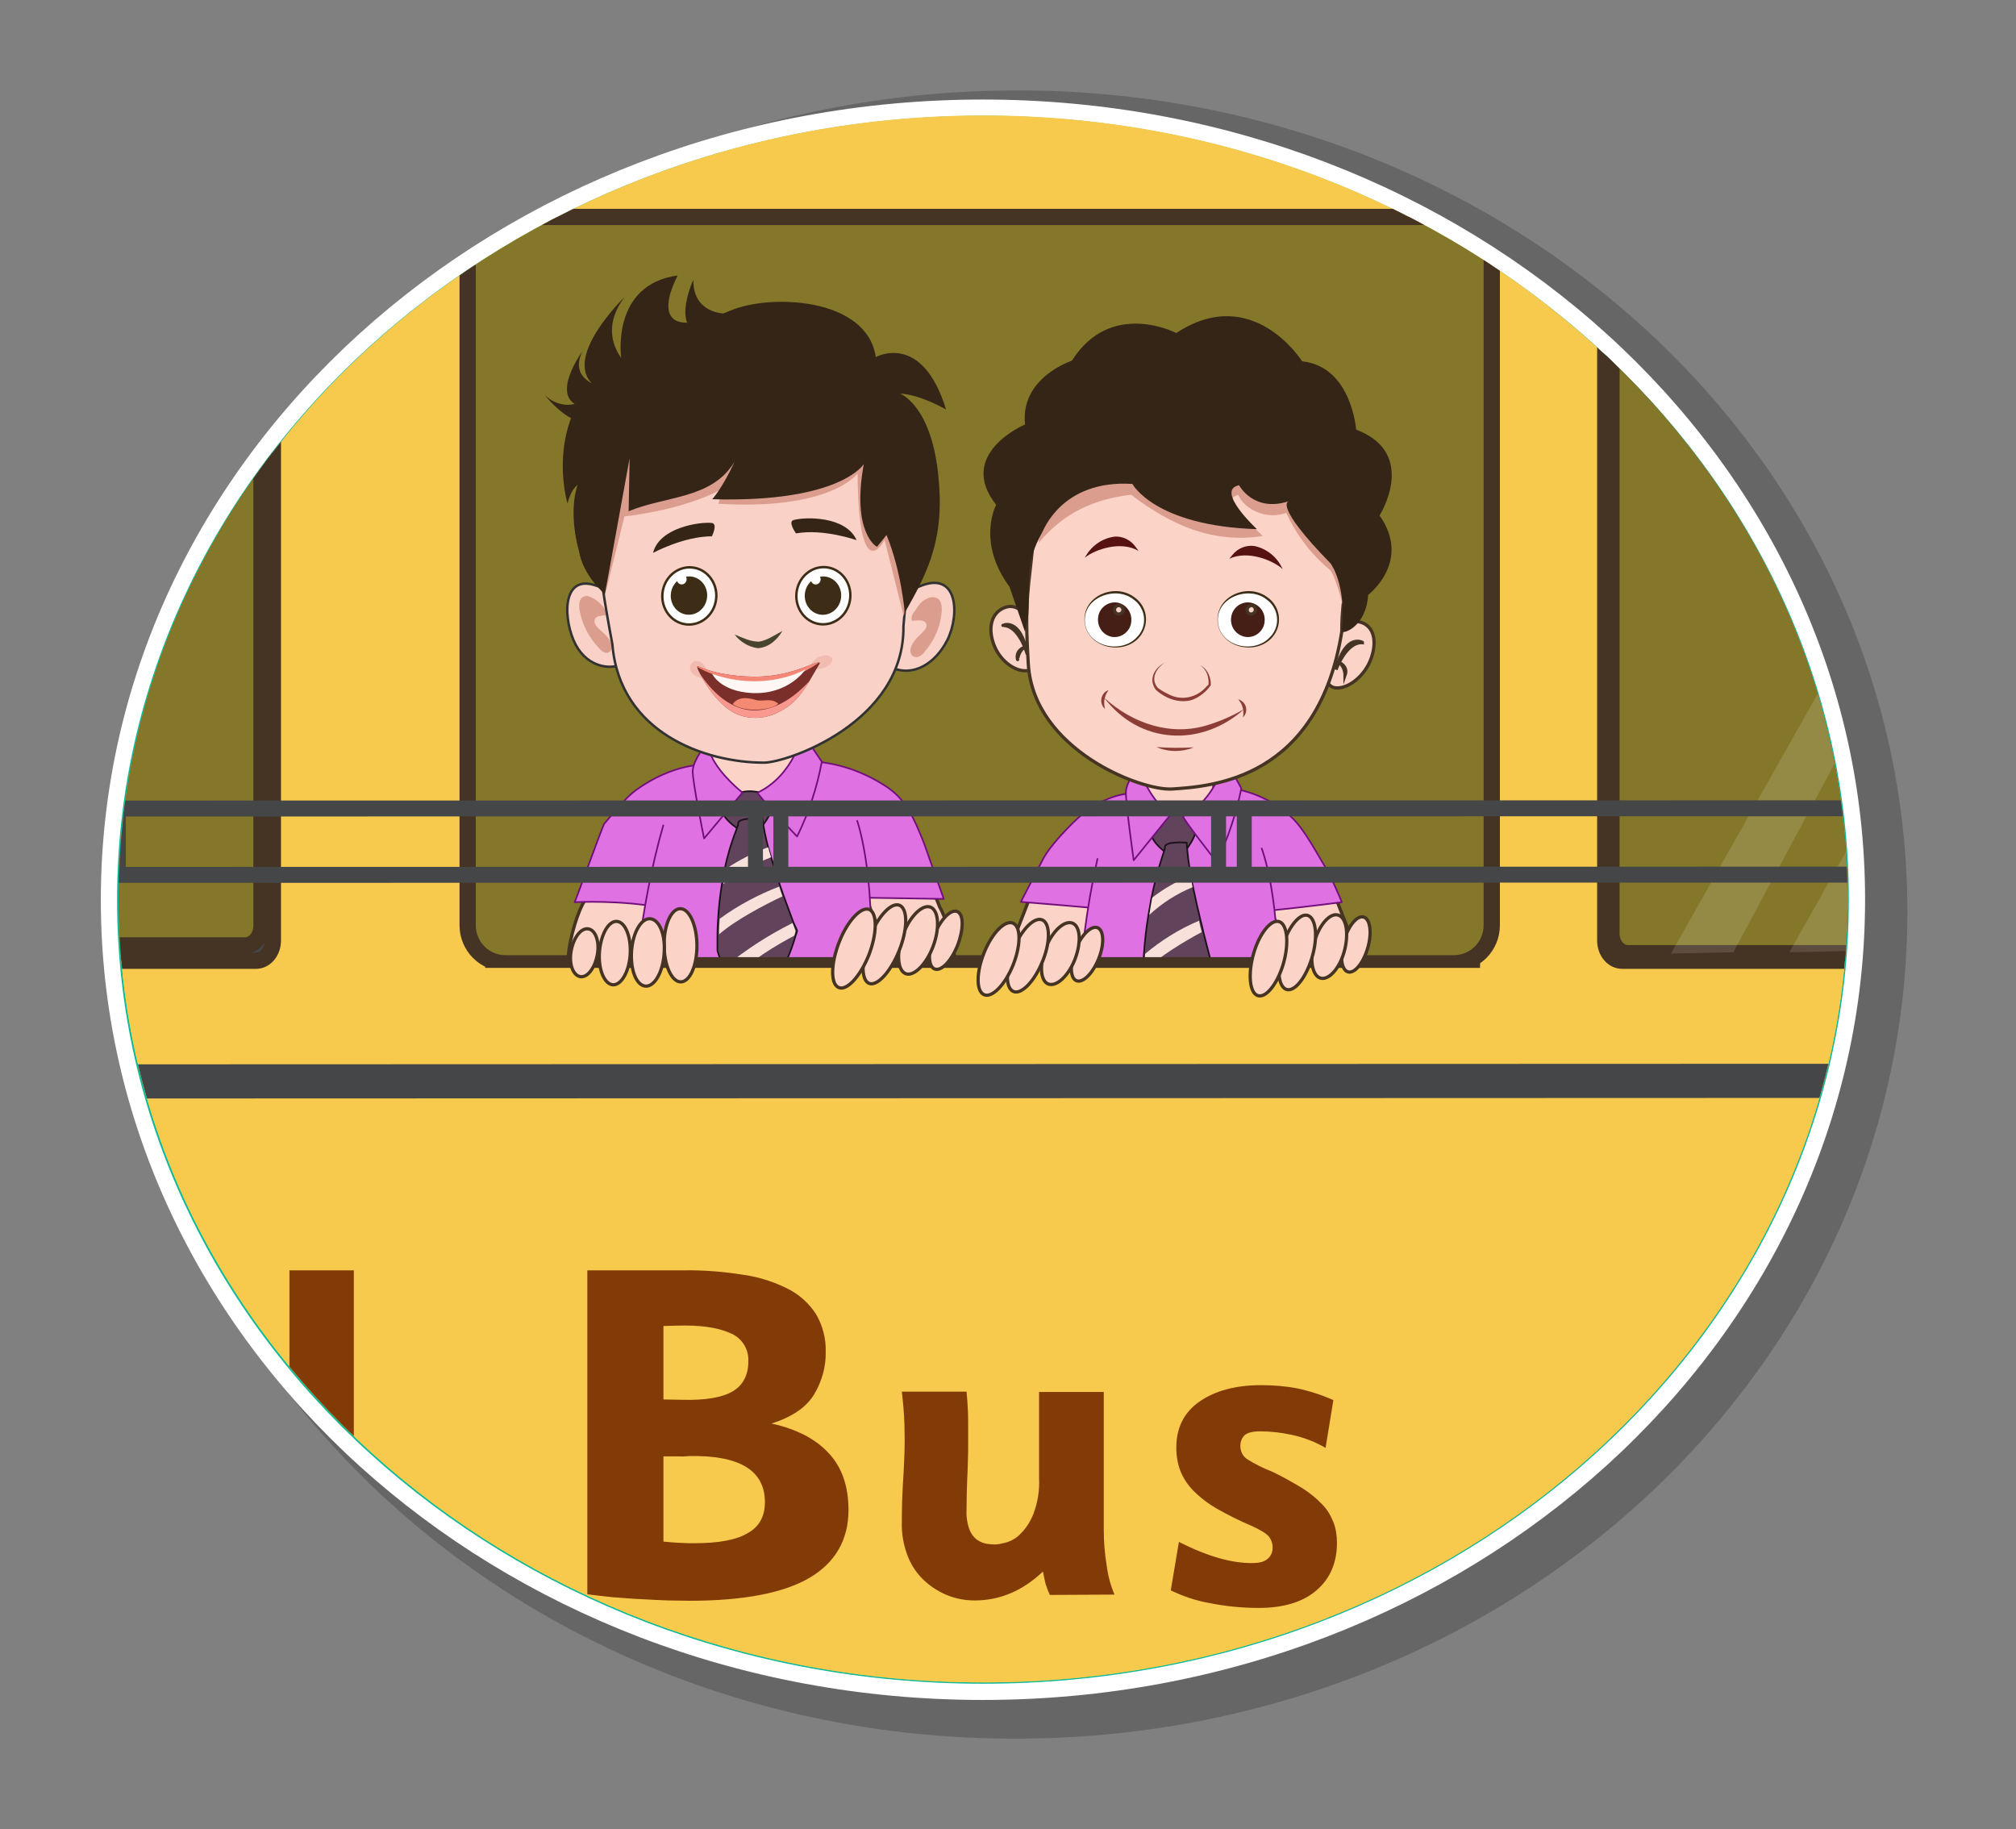 <?xml version="1.0" encoding="utf-8"?>
<!-- Generator: Adobe Illustrator 26.0.3, SVG Export Plug-In . SVG Version: 6.00 Build 0)  -->
<svg version="1.1" id="Layer_1" xmlns="http://www.w3.org/2000/svg" xmlns:xlink="http://www.w3.org/1999/xlink" x="0px" y="0px"
	 viewBox="0 0 619.9 562.4" style="enable-background:new 0 0 619.9 562.4;" xml:space="preserve">
<rect x="0" y="0" width="619.9" height="562.4" fill="#808080" stroke="none"/>
<style type="text/css">
	.st0{opacity:0.2;enable-background:new    ;}
	.st1{fill:#0FBA98;stroke:#FFFFFF;stroke-width:4.99;stroke-miterlimit:10;}
	.st2{clip-path:url(#SVGID_00000037677018993059843460000010665820429460742317_);}
	.st3{fill:#5B5E5E;}
	.st4{fill:#F7CA4D;}
	.st5{fill:#454647;}
	.st6{fill:#454647;stroke:#453323;stroke-width:5;stroke-miterlimit:10;}
	.st7{fill:#3B4044;}
	.st8{fill:#282B2D;}
	.st9{fill:#BDBDBD;}
	.st10{fill:#1A1B1C;}
	.st11{fill:#847729;stroke:#453323;stroke-width:5;stroke-miterlimit:10;}
	.st12{fill:#823B07;}
	.st13{fill:none;}
	.st14{opacity:0.13;fill:#FFFFFF;enable-background:new    ;}
	.st15{fill:#FBD3C7;}
	.st16{fill:#FBD3C7;stroke:#453323;stroke-miterlimit:10;}
	.st17{fill:#DF71E2;stroke:#710E7C;stroke-width:0.5;stroke-linejoin:round;}
	.st18{fill:#61435B;stroke:#1C101A;stroke-width:0.5;stroke-miterlimit:10;}
	.st19{fill:#F8E1DB;}
	.st20{fill:#F9D1C6;stroke:#323232;stroke-width:0.75;stroke-miterlimit:10;}
	.st21{fill:#DB9D8E;}
	.st22{fill:#342517;}
	.st23{fill:#F9D1C6;}
	.st24{fill:#49442E;}
	.st25{fill:#FFFFFF;stroke:#3D2D16;stroke-width:0.75;stroke-miterlimit:10;}
	.st26{fill:#3D2D16;}
	.st27{fill:#FFFFFF;}
	.st28{opacity:0.5;fill:#EAA698;enable-background:new    ;}
	.st29{fill:#7A2F2B;}
	.st30{fill:#F9988F;}
	.st31{fill:#F58778;}
	.st32{fill:#FFF7F4;}
	.st33{fill:#F48A71;}
	.st34{fill:#561211;}
	.st35{fill:#3D2E17;}
	.st36{fill:#451F16;}
	.st37{fill:#8C3E36;}
	.st38{fill:#453323;}
</style>
<g>
	<g id="Layer_1_00000028319870152730333630000009158819445274319016_">
		<path class="st0" d="M312.1,534.6c-152.1,0-274.5-113.8-274.5-254.2S160.9,27.8,313,27.8c150.4,0,273.5,112.1,273.5,252.5
			S464.2,534.6,312.1,534.6z"/>
		<path class="st1" d="M302.2,520.2c-148.4,0-268.7-109-268.7-243.5S153.8,33.1,302.2,33.1s268.8,109,268.8,243.5
			S450.6,520.2,302.2,520.2z"/>
		<g>
			<defs>
				<path id="SVGID_1_" d="M302.3,517.3c-146.8,0-265.8-107.8-265.8-240.9s119-240.9,265.8-240.9s265.8,107.8,265.8,240.9
					S449.1,517.3,302.3,517.3z"/>
			</defs>
			<clipPath id="SVGID_00000046316348067902703980000016250562004039612802_">
				<use xlink:href="#SVGID_1_"  style="overflow:visible;"/>
			</clipPath>
			<g style="clip-path:url(#SVGID_00000046316348067902703980000016250562004039612802_);">
				<path class="st3" d="M-680.8,396.3h351.2v194.9h-351.2V396.3z M397.5,591.2h351.2V396.3H397.5V591.2z"/>
				<path class="st4" d="M1117.2,504.2V474c-8.8-2.9-14.7-11.2-14.6-20.5v-70.4c-0.1-9.3,5.8-17.6,14.6-20.5v-71.2
					c0,0-42.9-160.3-45.6-174.5c-0.1-4.8,11.8-9.8,11.8-9.8c0.2-10.5-2.3-21-7.3-30.3c-8.2-15.1-31-36.5-36.5-39.2
					s-21.9-5.3-32.8-5.3H-913.4c0,0-21-0.9-43.8,24.9s-22.2,117.8-22.9,158.5s-2.7,162.1-2.7,162.1v121.1c0,0,14.6,44.5,24.6,57.9
					s46.5,63.2,52.9,64.1c5.3,0.7,203.6,0.2,270,0.1v-67.7c0-72.8,60.5-131.8,135-131.8s135,59,135,131.8c0,10.5,3.6,67.7,3.6,67.7
					h796.3v-67.7c0-72.8,64.1-131.8,138.7-131.8c69.7,0,127,51.5,134.2,117.5h0.8v81.9H994l0.1,0.9c0,0,47.4,2.7,80.3,0
					s31-62.3,31-62.3l-5.6,2.2c9.9-14.2,16.5-26.2,16.5-26.2L1117.2,504.2L1117.2,504.2z"/>
				<path class="st4" d="M1423.8,630.4v-30.3c-8.8-2.9-14.7-11.2-14.6-20.5v-70.3c-0.1-9.3,5.8-17.6,14.6-20.5v-71.2
					c0,0-42.9-160.3-45.6-174.5c-0.1-4.8,11.8-9.8,11.8-9.8c0.2-10.5-2.3-21-7.3-30.3c-8.2-15.1-31-36.5-36.5-39.2
					s-21.9-5.3-32.8-5.3H-606.9c0,0-21-0.9-43.8,24.9s-22.2,117.8-22.9,158.5s-2.7,162-2.7,162V625c0,0,14.6,44.5,24.6,57.9
					s46.5,63.2,52.9,64.1c5.3,0.7,203.6,0.2,270,0.1v-67.7c0-72.8,60.5-131.8,135-131.8s135,59,135,131.8c0,10.5,3.6,67.7,3.6,67.7
					h796.3v-67.7c0-72.8,64.1-131.8,138.7-131.8c69.7,0,127,51.5,134.2,117.5h0.8V747h285.7l0.1,0.9c0,0,47.4,2.7,80.3,0
					s31-62.3,31-62.3l-5.6,2.2c9.9-14.2,16.5-26.2,16.5-26.2L1423.8,630.4L1423.8,630.4z"/>
				<path class="st5" d="M-963.5,564.3c0.1-2.8,0.2-6.4,0.4-10.5l2099.5-0.7v10.5l0,0L-963.5,564.3z"/>
				<path class="st6" d="M1115.9,294.9c-3,1.4-6.3-0.7-7-4.5l-38.6-214.9c-0.7-3.8,1.7-7.4,5-7.5c3.6,0.2,10.3-1.7,11.3,4.5
					c14.2,57.1,34.9,159.2,32.6,216.4C1119.4,291.3,1118.1,293.7,1115.9,294.9z M1073.7,295.4c0,0,14.6-14.2,14.6-26.1
					s-32.8-184.1-41.1-195c-49.6-16.8-129.3-5.5-173.5-8.7c-57.2-4.1-29.8,186.4-34.8,223.8c0.1,3.4,2.4,6,5.2,6L1073.7,295.4z
					 M498.7,65.4h295.9c2.9,0,5.2,2.8,5.2,6.2v217.6c0,3.4-2.3,6.2-5.2,6.2H498.8c-2.9,0-5.2-2.8-5.2-6.2V71.7
					C493.6,68.2,495.9,65.4,498.7,65.4L498.7,65.4z M-217.3,65.4H78.7c2.9,0,5.2,2.8,5.2,6.2v217.6c0,3.4-2.3,6.2-5.2,6.2h-295.9
					c-2.9,0-5.2-2.8-5.2-6.2V71.7C-222.4,68.2-220.1,65.4-217.3,65.4L-217.3,65.4z M-575.3,65.4h295.9c2.9,0,5.2,2.8,5.2,6.2v217.6
					c0,3.4-2.3,6.2-5.2,6.2h-295.8c-2.9,0-5.2-2.8-5.2-6.2V71.7C-580.4,68.2-578.1,65.4-575.3,65.4L-575.3,65.4z M-948.3,195.5
					c1.8-63.6,1.8-127,12.8-130.1h298c2.9,0,5.2,2.8,5.2,6.2v217.6c0,3.4-2.3,6.2-5.2,6.2H-943c-2.9,0-5.2-2.8-5.2-6.2L-948.3,195.5
					z"/>
				<path class="st7" d="M730.8,573.2c0-81.4-71.2-150.2-155.4-150.2S420,491.8,420,573.2c0,1.9,0.1,15.9,0.1,17.8h310.5
					C730.8,589.1,730.8,575.1,730.8,573.2z"/>
				<path class="st8" d="M706,576.8c0-69.8-58.5-126.3-130.6-126.3S444.7,507,444.7,576.8s58.5,126.3,130.7,126.3
					S706,646.5,706,576.8z"/>
				<path class="st9" d="M664.2,576.8c0-47.8-39.8-86.5-88.8-86.5s-88.8,38.7-88.8,86.5s39.8,86.5,88.8,86.5
					S664.2,624.6,664.2,576.8z"/>
				<path class="st10" d="M657,576.8c0-43.6-36.5-78.9-81.6-78.9s-81.6,35.3-81.6,78.9s36.6,78.9,81.6,78.9S657,620.4,657,576.8z"/>
				<path class="st9" d="M606.3,549.9c-7.5,2.4-13.5-1.9-13.5-9.6V496h-33.9v43.5c0,7.7-6.1,12-13.5,9.6l-43-13.7L491.8,567
					l42.2,13.4c7.5,2.4,9.8,9.4,5.2,15.6l-26.6,35.9l27.5,19.5l26.1-35.2c4.6-6.2,12.1-6.2,16.7,0l26.6,35.9l27.5-19.5l-26.1-35.2
					c-4.6-6.2-2.3-13.2,5.2-15.6l43.1-13.7l-10.5-31.6L606.3,549.9z"/>
				<path class="st10" d="M593.9,576.8c0-9.9-8.3-17.9-18.5-17.9s-18.5,8-18.5,17.9s8.3,17.9,18.5,17.9S593.9,586.7,593.9,576.8z"/>
				<path class="st8" d="M581.7,550.1c0.1-3.7-2.7-6.7-6.4-6.9c-3.7-0.1-6.7,2.7-6.9,6.4c-0.1,3.7,2.7,6.7,6.4,6.9
					c0.1,0,0.2,0,0.2,0C578.7,556.6,581.6,553.8,581.7,550.1C581.7,550.1,581.7,550.1,581.7,550.1z"/>
				<path class="st11" d="M75.3,67.7H-213c-2.8,0-5.1,2.7-5.1,6v211c0,3.3,2.3,6,5.1,6H75.3c2.8,0,5.1-2.7,5.1-6v-211
					C80.4,70.3,78.1,67.7,75.3,67.7z"/>
				<path class="st11" d="M792.7,67.6H500.6c-2.8,0-5.1,2.7-5.1,6.1V287c0,3.4,2.3,6.1,5.1,6.1h292.1c2.8,0,5.1-2.7,5.1-6.1V73.7
					C797.8,70.3,795.5,67.6,792.7,67.6z"/>
				<path class="st12" d="M69.8,459.9c0.1,4.7-0.7,9.4-2.4,13.8c-1.5,3.8-3.9,7.3-7,10.1c-3.1,2.8-6.8,4.9-10.8,6.2
					c-4.5,1.5-9.2,2.2-14,2.1c-4.8,0.1-9.5-0.7-14-2.1c-4-1.3-7.7-3.4-10.8-6.2c-3.1-2.8-5.5-6.2-7.1-10.1
					c-3.3-8.8-3.4-18.5-0.1-27.2c1.5-3.8,3.9-7.2,6.9-10c3.1-2.8,6.8-5,10.9-6.2c4.6-1.5,9.4-2.2,14.2-2.2c4.7-0.1,9.5,0.6,14,2.1
					c4,1.3,7.7,3.3,10.8,6.1c3.1,2.8,5.5,6.2,7,10C69,450.5,69.9,455.2,69.8,459.9z M49.9,459.9c0-4.6-1.3-8.2-4-10.8
					c-2.7-2.6-6.3-3.9-10.8-3.9c-4.6,0-8.2,1.3-10.6,3.9c-2.5,2.6-3.7,6.2-3.7,10.8c0,4.8,1.2,8.5,3.6,11.1s6,3.9,10.7,3.9
					c4.7,0,8.4-1.3,10.9-3.9C48.7,468.5,49.9,464.8,49.9,459.9L49.9,459.9z"/>
				<path class="st12" d="M89,492.1V390.6h19.8v101.5H89z"/>
				<path class="st12" d="M260.9,464.3c0,9.1-4,16.1-11.9,20.8c-8,4.7-20.3,7.1-37.1,7.1c-1.7,0-3.8-0.1-6.4-0.1
					c-2.6-0.1-5.3-0.2-8.3-0.4c-2.9-0.1-5.9-0.4-8.8-0.6c-2.9-0.3-5.5-0.6-7.8-0.9v-99.6h29.6c6.2-0.1,12.4,0.4,18.6,1.4
					c4.8,0.7,9.4,2.2,13.7,4.4c3.5,1.8,6.4,4.5,8.5,7.8c2,3.5,3,7.4,2.9,11.4c0.1,4.7-1.2,9.2-3.6,13.2c-2.4,3.9-6.7,6.9-13.1,8.9
					c7.8,1.7,13.7,4.8,17.7,9.2C258.9,451.2,260.9,457,260.9,464.3z M230.1,418.6c0.2-3.9-2.1-7.4-5.8-8.8c-3.9-1.7-9.2-2.4-16-2.2
					l-4.3,0.1v22.6l5.8,0.1c7.1,0.2,12.3-0.7,15.5-2.6C228.5,425.9,230.1,422.8,230.1,418.6z M235.2,461.9c0-9.8-7.8-14.5-23.3-14.2
					c-1,0.1-2,0.2-3,0.1H204v26.2c1.7,0.2,3.4,0.3,5.2,0.4s3.2,0.1,4.3,0.1c7.5,0,12.9-1,16.4-3.1
					C233.4,469.5,235.2,466.3,235.2,461.9L235.2,461.9z"/>
				<path class="st12" d="M322.8,490.4c-0.5-1.1-0.9-2.2-1.3-3.4c-0.2-0.9-0.5-2.1-0.8-3.8c-6.2,5.9-13.2,8.9-21,8.9
					c-3.1,0-6.1-0.6-8.9-1.8c-2.7-1.2-5.1-2.8-7.2-4.9c-2.1-2.1-3.7-4.7-4.7-7.5c-1.1-3.1-1.7-6.4-1.6-9.8c0-4,0.1-7.7,0.3-11.1
					c0.2-3.4,0.4-6.6,0.5-9.8c0.1-3.1,0.1-6.2,0-9.4c-0.1-3.1-0.4-6.4-0.8-9.9h19.9c0.3,3.2,0.5,6.2,0.5,9.2c0,3,0,5.9,0,8.8
					c-0.1,2.9-0.1,5.9-0.3,8.9c-0.1,3-0.2,6.2-0.2,9.5c-0.1,2,0.2,4.1,0.9,6c0.5,1.3,1.3,2.4,2.4,3.2c0.9,0.6,1.9,1,3,1.2
					c0.9,0.1,1.8,0.2,2.6,0.2c1.1-0.1,2.1-0.3,3.2-0.6c1.7-0.5,3.3-1.4,4.5-2.7c1.8-1.8,3.1-3.9,4-6.2c1.3-3.5,1.9-7.2,1.7-11V428
					h19.9v42.4c0,3.7,0.3,7.4,0.9,11c0.4,3.1,1.2,6.1,2.4,8.9L322.8,490.4z"/>
				<path class="st12" d="M411.1,474.4c0,6.1-2.1,11-6.3,14.6c-4.2,3.6-10.1,5.4-17.8,5.4c-5.1,0-10.2-0.5-15.1-1.5
					c-4.1-0.7-8.2-2.1-11.9-3.9l2.5-14.9c8.7,4.4,16.2,6.6,22.7,6.5c2.2,0,3.8-0.5,4.7-1.4c0.9-0.8,1.4-1.9,1.4-3.1
					c0.1-1.3-0.3-2.5-1.1-3.6c-0.7-0.9-2.6-2.1-5.5-3.4c-3.6-1.5-7.1-3.3-10.5-5.2c-2.6-1.5-5-3.3-7.2-5.5c-1.7-1.7-3.1-3.8-4-6
					c-0.9-2.3-1.3-4.8-1.3-7.3c0-6.1,2.4-10.9,7.2-14.2c4.8-3.3,11.1-5,18.9-5c3.7,0,7.5,0.3,11.1,1c3.8,0.8,7.5,2,11.1,3.6
					l-2.4,14.7c-3.2-1.9-6.7-3.2-10.3-4c-3.2-0.7-6.5-1.1-9.8-1.1c-2.3,0-3.9,0.4-4.8,1.2c-0.9,0.9-1.3,2-1.3,3.3c0,1.6,0.7,3.1,2,4
					c2.5,1.6,5.2,2.9,8,4c3.1,1.5,6.1,3.2,9.1,5c2.2,1.4,4.3,3.1,6.1,5c1.5,1.5,2.6,3.4,3.4,5.4C410.8,470,411.1,472.2,411.1,474.4z
					"/>
				<path class="st11" d="M155.5,66.7H447c6.5,0,11.7,5.2,11.7,11.7v206.1c0,6.5-5.2,11.7-11.7,11.7H155.5
					c-6.5,0-11.7-5.2-11.7-11.7V78.3C143.8,71.9,149,66.7,155.5,66.7z"/>
				<ellipse class="st13" cx="307.8" cy="290.9" rx="255.2" ry="253.9"/>
				<path class="st14" d="M77.9,87.5L-33,290.8l-19.2,0.4L70.5,70.1C70.5,70.1,82.8,64.5,77.9,87.5z"/>
				<path class="st14" d="M654,67.3L533,292.8l-19.2,0.4L641.4,67.4C641.4,67.4,643.9,67.3,654,67.3z"/>
				<path class="st14" d="M690.3,66.8L569.4,292.4l-19.2,0.4L677.7,66.9C677.7,66.9,680.2,66.8,690.3,66.8z"/>
				<path class="st15" d="M338.5,211.1c3.2-1.3,5.5-3.9,6.4-7.2c1.3-5.3-2.2-10.9-8.1-12.2c-2.9-0.6-6.4-0.7-11.2,2.7
					c3.6-3.8,9-5,13.9-3.1c4.1,1.6,7.7,5.7,6.9,11C345.6,206.8,341.9,210.6,338.5,211.1z"/>
				<path class="st13" d="M33.4,75.1c80.5-15.8,234.3-39.5,372.2-23.3c41.1,4.9,75,34.5,85.5,74.5c19.7,75.3,45.8,208,30.3,341.7
					c-5,43.8-34.5,86.4-78,94.4c-83.3,15.4-256.3,11.4-429.3-8.4c-42.9-4.9-74.1-43.6-79.4-86.2c-9.5-77.3-9-212.8,20.7-320.6
					C-34.3,110.3-4.2,82.4,33.4,75.1z"/>
				<path class="st16" d="M184.5,301.3c0,0,6.4-4.1,13.6-17.7c2.3-4.5,4.1-9.3,5.5-14.1c4.2-14.1-12.5-18.1-12.5-18.1l-5.2,9.8
					l-6.2,15.9C176.2,282.1,168.2,311.4,184.5,301.3z"/>
				<path class="st16" d="M284,303.4c0,0-6.4-4.1-13.6-17.7c-2.2-4.5-4.1-9.3-5.4-14.2c-4.2-14,12.5-18.1,12.5-18.1l5.2,9.8L289,279
					C292.2,284.2,300.3,313.5,284,303.4z"/>
				<path class="st17" d="M196.6,250.7c0,9.9,17.7,17.9,39.5,17.9s39.5-8,39.5-17.9c0-7.4-10-13.8-24.3-16.5
					c-5-0.9-10.1-1.4-15.2-1.4c-6.7,0-13.5,0.8-20,2.4C204.5,238.3,196.6,244.1,196.6,250.7z"/>
				<path class="st17" d="M264.9,268.5l-0.4,7.5c0.5,0,25.7,0.4,25.7,0.4c-0.3-0.9-5.8-16.3-6.1-17.2c-3.3-8.3-5.6-13.1-10.9-16.9
					c-6.3-4.3-13.5-7.1-21.1-8"/>
				<path class="st17" d="M216.9,235.1c0,0-9.8-0.5-21.3,7.8c-3.1,2.2-7.1,7.2-9.8,10.4c-0.5,0.6-8.7,23.4-9.1,24.1
					c0,0,14.8-0.8,27.7,1.9l2.5-12.3"/>
				<path class="st17" d="M204,253.6c-7.7,26.7-9.1,53.5-9.1,53.5l0,0c37.3,10.8,72.1,0.9,72.1,0.9c3.2-37.7-3.5-55.8-3.5-55.8"/>
				<path class="st16" d="M215.9,234c3,6.4,9.4,10.4,16.4,10.4c12.4,0.3,15.2-10.4,15.2-10.4c-0.2-0.5-0.5-1-0.7-1.5
					c-2.6-7.1,0.7-14.9,0.7-14.9s-34.3-12.2-30.2,0c2.8,8.3,1.1,12.9-0.2,15C216.7,233.1,216.3,233.6,215.9,234z"/>
				<path class="st18" d="M224.6,245.2c0.9-0.4,3.8-3.2,10.3-1.2s-0.9,10.4-0.9,10.4l-7,0.5C227.1,254.9,217.3,248.9,224.6,245.2z"
					/>
				<path class="st17" d="M218.2,227.4c-0.7,0.7-5.1,6.3-5.2,9.6s3.5,20.8,3.5,20.8l11.8-14.1c0,0-6.7-5.2-9.5-11.1L218.2,227.4z"/>
				<path class="st17" d="M233,243.7c-0.6,0.3,12.1,13.5,12.1,13.5c3.6-7.3,6.1-15,7.6-23l-5.9-8.7
					C246.8,225.4,244.3,238.2,233,243.7z"/>
				<path class="st18" d="M245.1,286.1c-0.1,0.5-0.2,1-0.4,1.4l0,0c-4.1,14.5-12.1,22.2-12.1,22.2c-2.6-2.7-5.1-5.5-7.3-8.5
					c-1-1.5-1.9-2.8-2.5-3.9c-1-1.5-1.7-3.2-2.2-5c0-1.8,0-3.5,0-5.1c0-1.5,0.1-3,0.2-4.5c0.2-3.7,0.6-7.3,1.2-10.9
					c0.3-1.6,0.5-3.1,0.8-4.5c1.9-9,4.4-13.5,4.2-14.1c-0.4-1.8,7.4-1.7,7.4-1.7c0.4,3,1,6,1.8,9c0.3,1,0.6,2,0.9,3.1
					c0.9,3,1.9,6,2.8,8.8l1,2.9c1.2,3.4,2.4,6.4,3.1,8.4C244.7,285.2,245.1,286.1,245.1,286.1z"/>
				<path class="st19" d="M237.1,263.6c-5.3,2-10.2,4.7-14.7,8.2c0.2-1.6,0.6-3.3,0.9-4.7c4-2.7,8.4-4.9,12.9-6.6
					C236.5,261.5,236.8,262.6,237.1,263.6z"/>
				<path class="st19" d="M240.6,275.6c-5.5,2.6-14.5,7.3-19.5,11.7c0-1.5,0.1-3.3,0.2-4.8c5.6-4.1,11.8-7.4,18.3-9.9
					C239.9,273.6,240.2,274.6,240.6,275.6z"/>
				<path class="st19" d="M244.6,286.2c-0.1,0.5-0.2,1.1-0.4,1.5l0,0c-5.4,2.9-13.7,7.7-18.6,13.2c-0.9-1.2-1.7-2.5-2.5-3.8
					c6.4-5.2,13.2-9.6,20.6-13.3C244.3,285.4,244.6,286.2,244.6,286.2z"/>
				<path class="st20" d="M291.3,196.8c-3.8,7.5-10.6,11.2-16.8,8.6s-4.1-6.9-0.9-14.7s2.7-7.6,8.9-10.3
					C294.6,175.1,295.2,188.9,291.3,196.8z"/>
				<path class="st21" d="M285.4,183.9c0.9-0.4,2-0.4,2.9,0.1c1.1,0.7,1.3,2.2,1.3,3.6c-0.3,4.7-2.1,9.1-5.2,12.7
					c-0.4,0.6-1,1.1-1.7,1.5c-0.7,0.4-1.5,0.3-2.1-0.1c-0.6-0.6-0.8-1.5-0.6-2.3c0.5-2.1,2.3-3.6,3.8-5.1c0.4-0.4,0.8-0.9,1-1.4
					c0.2-0.6,0.1-1.2-0.3-1.6c-0.4-0.3-0.8-0.5-1.3-0.5c-0.9-0.1-1.9,0-2.8,0.1c-0.5-1.4,0.6-2.7,1.4-3.7
					C282.6,185.6,283.9,184.5,285.4,183.9z"/>
				<path class="st20" d="M177,198.2c3.8,7.2,11.5,8.4,16.4,5s2.5-7.4-1.3-14.6s-3.7-6.9-9.3-8.7C172.5,176.7,173.2,191,177,198.2z"
					/>
				<path class="st21" d="M181.2,183.4c-0.8-0.3-1.8-0.1-2.4,0.5c-0.8,0.9-0.8,2.4-0.6,3.7c0.8,4.5,3,8.6,6.1,11.8
					c0.4,0.5,1,1,1.6,1.2c0.6,0.3,1.3,0.1,1.8-0.4c0.4-0.7,0.5-1.6,0.2-2.4c-0.7-2-2.4-3.2-3.9-4.6c-0.4-0.4-0.8-0.8-1-1.3
					c-0.3-0.5-0.3-1.1,0-1.7c0.2-0.3,0.6-0.6,1-0.7c0.8-0.2,1.6-0.3,2.4-0.3c0.2-1.4-0.9-2.6-1.7-3.5
					C183.8,184.8,182.6,183.9,181.2,183.4z"/>
				<path class="st20" d="M279.5,158.7c-1.1-28-17.4-45.5-49.4-43.5c-31,2-48,19.1-46.8,47.1c0.5,12.9,4.9,35.1,5,35.8
					c2.2,27.3,28.6,36.4,46.6,36.4c7,0,43.3-12.3,42.9-42C277.8,191.8,280,171.7,279.5,158.7z"/>
				<path class="st21" d="M263.7,145.6c0,0-8.1,11.4-42.8,9.3l1.3-4.7c0,0-9.7,6.1-30.2,8.6l-5.9,23.9l6.1-51.7l73.9-1.8l10.5,12.4
					l-1.5,14.3c0,0,4.7,23.9,2.8,33.6L272,166C272,166,264,181.6,263.7,145.6z"/>
				<path class="st22" d="M265.6,142.7c0,0-7.1,11.9-46.6,10.8c0,0,3.1-3.3,6.9-11.6c-6.9,11.6-21.1,10.5-32.6,15.3l0.3-16.3
					l-7.6,41.8c0,0-6.8-5.7-8-13.4c0,0-3.4-11.1-0.4-20.2c0,0-2,1.2-3.1,5.7c0,0-8.7-28.7,16.5-44.9c0,0-3.2-22.4,17.4-25.2
					c0,0-13,23.4,16.2,10.8c12.2-5.2,42-4.1,44.7,14.3c0,0,14.2-8,21.6,16.1c0,0-7.7-4.5-14.2-4.9c0,0,9.3,3.3,11.7,24.1
					c2.3,19.7-2.6,30.1-10.2,43.3c0,0-1-12.7-5.6-23.9l-2.9,3.6C269.5,168.2,261.8,163.7,265.6,142.7z"/>
				<path class="st22" d="M192,91.4c0,0-20.1,19.4-8.8,27.5s11.3-5.1,11.3-5.1S182.1,104.6,192,91.4z"/>
				<path class="st22" d="M213.2,86c0,0-8.3,17.8,5.6,17c8.6-0.5,3.8-6.6,3.8-6.6S213,96.3,213.2,86z"/>
				<path class="st22" d="M179.1,108c0,0-10.1,13.8-0.9,16.9s6.8-5.9,6.8-5.9S174.7,116.9,179.1,108z"/>
				<path class="st22" d="M167.5,121.5c0,0,10.3,12.8,15.7,6.6s-1.6-6.3-1.6-6.3S174.7,128,167.5,121.5z"/>
				<path class="st22" d="M218.9,160.8c-3.6-0.4-16.1,1.3-18.1,9.2c0,0,9.4-5.1,18.1-5.1C218.9,164.9,220.8,161.1,218.9,160.8z"/>
				<path class="st22" d="M244,159.9c3.5-1,16.1-1.3,19.4,6.2c0,0-10.1-3.6-18.6-2.1C244.7,164,242.2,160.4,244,159.9z"/>
				<path class="st23" d="M225.9,195.1c1.8,1.5,4,2.6,6.3,3.1c3.6,0.7,8.4-4.2,8.4-4.2"/>
				<path class="st24" d="M225.9,195.1c2.5,1,4.8,2.2,7.5,2.2c2.5-0.4,4.9-2.1,7.2-3.3c-1.6,2.7-4.2,5.1-7.6,5.3
					C230.2,198.9,227.6,197.4,225.9,195.1L225.9,195.1z"/>
				
					<ellipse transform="matrix(9.949340e-02 -0.995 0.995 9.949340e-02 45.697 416.877)" class="st25" cx="253.2" cy="183.2" rx="8.8" ry="8.3"/>
				
					<ellipse transform="matrix(9.948724e-02 -0.995 0.995 9.948724e-02 45.701 416.658)" class="st26" cx="253" cy="183.1" rx="5.9" ry="5.6"/>
				
					<ellipse transform="matrix(9.949340e-02 -0.995 0.995 9.949340e-02 48.663 410.045)" class="st27" cx="250.9" cy="178.1" rx="1.6" ry="1.5"/>
				
					<ellipse transform="matrix(9.949340e-02 -0.995 0.995 9.949340e-02 8.592 375.848)" class="st25" cx="211.9" cy="183.2" rx="8.8" ry="8.3"/>
				
					<ellipse transform="matrix(9.949340e-02 -0.995 0.995 9.949340e-02 8.594 375.647)" class="st26" cx="211.8" cy="183.1" rx="5.9" ry="5.6"/>
				
					<ellipse transform="matrix(9.949340e-02 -0.995 0.995 9.949340e-02 11.557 369.035)" class="st27" cx="209.7" cy="178.1" rx="1.6" ry="1.5"/>
				<path class="st28" d="M249.2,204c0.7-0.3,1.5-1.4,2.2-1.8c0.7-0.4,1.4-0.6,2.1-0.7c1-0.1,2.2,0.3,2.4,1.1c0,0.8-0.3,1.5-1,1.9
					c-1.1,0.8-2.4,1.2-3.8,1.2c-0.6,0.1-1.2-0.2-1.6-0.6c-0.3-0.4,0-1.2,0.6-1.2L249.2,204z"/>
				<path class="st28" d="M217.5,206c-0.4-0.5-1.2-1.9-1.8-2.3c-0.4-0.3-0.8-0.4-1.3-0.5c-0.9-0.1-1.8,0.5-2.1,1.4
					c-0.3,0.9,0,1.8,0.6,2.4c0.6,0.7,1.4,1.1,2.3,1.4c0.6,0.2,1.2,0.3,1.9,0.2c0.6-0.1,1.1-0.5,1.3-1.1
					C218.3,206.9,218,206.3,217.5,206c-0.5-0.3-1.1-0.5-1.8-0.6L217.5,206z"/>
				<path class="st29" d="M214.4,205.3c0.2,0.6,0.5,1.2,0.8,1.8c1.8,3.5,5.9,10,11.2,12.4c3.9,1.7,8.4,1.6,12.3-0.2
					c5.1-2.4,7.3-5.2,10.2-9.9c0.9-1.5,1.9-3.3,3.1-5.3c0,0,0.3-0.4-0.2-0.4c-0.3,0-0.5,0.1-0.8,0.1c-2.8,0.8-10,4.8-21.2,4.2
					c-8.6-0.4-13.3-2.3-15-3.1c-0.2-0.1-0.4,0-0.5,0.2c0,0,0,0,0,0C214.4,205.1,214.4,205.2,214.4,205.3z"/>
				<path class="st30" d="M215.2,207.1c1.8,3.5,5.9,10,11.2,12.4c3.9,1.7,8.4,1.6,12.3-0.2c5.1-2.4,7.3-5.2,10.2-9.9
					c-3.4,3.7-9.1,8.6-16,9C223.5,219,217.1,210,215.2,207.1z"/>
				<path class="st31" d="M214.4,205.1c5.9,3.3,12.7,4.8,19.4,4.5c10.3-0.4,16.2-4.5,18-5.9c-0.3,0-0.5,0.1-0.8,0.1
					c-2.8,0.8-10,4.8-21.2,4.2c-8.6-0.4-13.3-2.3-15-3.1C214.7,204.8,214.5,204.9,214.4,205.1z"/>
				<path class="st32" d="M247.7,205.8c-0.2,0.1-12.2,7.2-28.7,1.4c0,0,2.4,5.4,12.3,5.9C242.7,213.6,247.7,205.8,247.7,205.8z"/>
				<path class="st33" d="M232.9,218.2c2.3-0.1,5.3-0.7,6.4-1.8c-2.1-2-4.7-0.5-7-1.2c-4.7-1.4-6.3,0.3-7,1.3
					C226.8,217.6,229.7,218.4,232.9,218.2z"/>
				<path class="st13" d="M74.7,63.6C159.1,46.9,320.3,22,464.8,39.1c43.2,5.2,78.8,36.4,89.6,78.5c20.6,79.4,48,219.2,31.8,360.1
					c-5.3,46.1-36.1,91.1-81.8,99.5c-87.3,16.2-268.7,12-450-8.8c-45-5.2-77.7-45.9-83.2-90.9C-38.7,396-38.1,253.2-7,139.6
					C3.6,100.8,35.2,71.4,74.7,63.6z"/>
				<path class="st16" d="M317.8,309.7c0,0,6.4-4.1,13.6-17.7c2.3-4.5,4.1-9.3,5.5-14.1c4.2-14-12.5-18.1-12.5-18.1l-5.2,9.7
					l-6.2,15.9C309.6,290.5,301.5,319.8,317.8,309.7z"/>
				<path class="st16" d="M409.3,309.1c0,0-6.4-4.1-13.6-17.7c-2.3-4.5-4.1-9.3-5.5-14.2c-4.2-14,12.5-18.1,12.5-18.1l5.2,9.7
					l6.2,15.9C417.5,289.9,425.5,319.2,409.3,309.1z"/>
				<path class="st17" d="M329.1,257.6c-1.7,10.4,11.7,21.2,30,24.2s34.5-3,36.2-13.4c1.3-7.8-6-15.9-17.5-20.7
					c-4-1.7-8.2-2.8-12.5-3.5c-5.7-1-11.5-1-17.1-0.1C337.8,245.7,330.3,250.7,329.1,257.6z"/>
				<path class="st17" d="M389.8,278l0.6,2c11.6-1.2,22.2-2.6,22.2-2.6c-0.3-0.9-3.6-8.3-4.1-9.1c-5.8-9.8-8.2-14.5-12.8-18.3
					c-5.2-4.3-11.6-7-18.3-7.8"/>
				<path class="st17" d="M347.6,244c0,0-8.4-0.2-17.7,9c-2.5,2.5-7,7.2-9,10.8c-0.4,0.7-6.6,12.8-7,13.5c0,0,24.8,2,26.3,2.3
					l0.3-1.4"/>
				<path class="st17" d="M337.5,263.9c-3.5,15.6-5.5,31.6-5.9,47.6l0,0c32,8.2,61.2-1.7,61.2-1.7c1.4-33.4-4.9-49.1-4.9-49.1"/>
				<path class="st16" d="M349,244.4c0,0,3.5,6.3,13.4,6.9s11.9-5.9,11.9-5.9c-0.2-0.4-0.3-0.8-0.5-1.2c-1.9-5.7,1-12,1-12
					s-27.1-10.8-24.2-0.9c2,6.7,0.5,10.4-0.6,12.1C349.8,243.7,349.4,244.1,349,244.4z"/>
				<path class="st18" d="M356.2,252.1c0.8-0.4,3.5-3,9.3-0.8s-1.1,10.4-1.1,10.4l-6.2,0.2C358.1,261.9,349.6,255.5,356.2,252.1z"/>
				<path class="st17" d="M351.1,234.1c-0.6,0.6-4.8,6.1-4.9,9.4s2.4,21,2.4,21l11-13.6c0,0-5.8-5.5-8.1-11.6L351.1,234.1z"/>
				<path class="st17" d="M363.8,251c-0.5,0.3,10.3,14,10.3,14c3.5-7.2,6-14.8,7.6-22.6l-4.9-9C376.7,233.4,374,246,363.8,251z"/>
				<path class="st18" d="M373.2,298.9c-0.1,0.5-0.2,1.1-0.4,1.6l0,0c-4.1,16.3-11.5,24.6-11.5,24.6c-2.3-3.2-4.4-6.6-6.2-10.1
					c-0.9-1.7-1.6-3.2-2.1-4.5c-0.8-1.9-1.4-3.8-1.8-5.8c0-2,0.1-4,0.2-5.8s0.2-3.4,0.3-5c0.3-4.6,0.8-8.8,1.4-12.4
					c0.3-1.8,0.6-3.5,0.9-5.1c2-10.1,4.3-15.1,4.2-15.8c-0.3-2.1,6.7-1.5,6.7-1.5c0.2,3.5,0.7,6.9,1.3,10.4c0.2,1.2,0.4,2.3,0.7,3.5
					c0.7,3.4,1.5,6.9,2.3,10.2c0.3,1.1,0.6,2.2,0.8,3.3c1,4,1.9,7.4,2.5,9.7C372.9,297.8,373.2,298.9,373.2,298.9z"/>
				<path class="st19" d="M366.7,272.8c-4.9,2-9.4,4.9-13.3,8.5c0.3-1.8,0.6-3.7,0.9-5.3c3.6-2.8,7.5-5,11.7-6.7
					C366.3,270.4,366.5,271.6,366.7,272.8z"/>
				<path class="st19" d="M369.5,286.6c-5,2.7-13.2,7.5-17.7,12.1c0.1-1.7,0.2-3.8,0.3-5.4c5-4.2,10.6-7.7,16.6-10.2
					C368.9,284.3,369.2,285.5,369.5,286.6z"/>
				<path class="st19" d="M372.8,298.9c-0.1,0.5-0.2,1.2-0.4,1.7l0,0c-4.9,3-12.4,8-17,14c-0.9-1.7-1.5-3.2-2.1-4.5
					c5.7-5.4,12-10.1,18.8-14C372.5,297.9,372.8,298.9,372.8,298.9z"/>
				<path class="st16" d="M421.7,202.2c-2,5.9-7.4,9.7-11,9.3s-3.7-5.3-2.4-11s5.4-9.9,9-9.4C422.2,191.7,423.6,196.6,421.7,202.2z"
					/>
				<path class="st16" d="M305.6,198.2c2.1,5.6,7.4,8.8,10.9,7.9s3.5-5.7,2-11.2s-5.4-9.2-8.9-8.3
					C304.9,187.9,303.6,192.9,305.6,198.2z"/>
				<path class="st16" d="M315.9,201.2c0,0-2.4-8.9-7.5-8.9C308.3,192.3,313.7,189.6,315.9,201.2z"/>
				<path class="st16" d="M315.1,199c0,0-2.9,0.9-2.2,3.8C312.9,202.8,313.1,200.1,315.1,199z"/>
				<path class="st16" d="M410.8,205.9c0,0,3.1-8.7,8.2-8.3C419,197.5,413.8,194.5,410.8,205.9z"/>
				<path class="st16" d="M411.7,203.7c0,0,2.9,1.1,1.9,3.9C413.6,207.6,413.6,204.9,411.7,203.7z"/>
				<path class="st16" d="M316.2,204.3c1.7,26.2,34.6,38.9,44.2,38.3c12.2-0.8,45-2.9,52.2-48.5c0-0.4,0-0.8,0-1.2l0,0
					c0.2-17.9,7.4-34,6-41c-5-24.3-9.8-15.1-38.2-18.8c-26.6-3.5-38-4-55,9c-1.5,1.1-6.4,2.4-6.6,6.7c-0.4,7.4-0.8,12.9-1.1,17.3
					C316.4,181.1,314.9,183.5,316.2,204.3z"/>
				<path class="st21" d="M319.4,166.9c7.9-9.5,17.2-13.4,28.4-14.8c12.2,9.4,25.3,15.1,40.5,12.7c-17.4-16.1-4.5-10.4-7.8-14.2
					c-0.2,3.9,7.1,9.9,15,7.1c3.1,6.7,7.6,12.7,13.3,17.4c2,1.7,4.8,13.7,5.2,15.4c0.2,1,0.2,2.2,0.4,3.3c0.2-17.9,7.5-34,6-41.1
					c-5-24.3-9.8-15.1-38.2-18.8c-26.6-3.5-38-4-55,9c-1.5,1.1-6.4,2.4-6.6,6.7C320.2,156.9,319.8,162.4,319.4,166.9z"/>
				<path class="st34" d="M378,171.8l0.9-1.1c1.6-2.1,4.3-3.2,6.9-2.8c3.6,0.8,6.7,3.2,8.3,6.5c0.3,0.5,0.5,0.7,0.1,0.4
					C391.3,172.3,383.7,169.1,378,171.8z"/>
				<path class="st22" d="M348.2,148.8c0,0,6.8,12.9,38.3,13.9c0,0-13-12-5.5-13.5c0,0,4.5,8.5,15.3,4.9c0,0-5.1,0.8,12.8,19.1
					c0,0,5,6.3,3.5,20.9c-0.1,1,7.4-0.9,8.1-11.2c0,0,13.5-10.2,3.5-24.4c0,0,12.1-19.1-7.2-26.4c0,0-1.4-19.4-16.6-21
					c0,0-15.2-24.2-38.7-8.7c0,0-20.1-10.5-32.1,8.5c0,0-16,5.2-14.4,19.6c0,0-21.3,9-8.9,24.7c0,0-6.1,11.4,4.1,25.2l4.8,13.9
					l1-5.3c0.6-11.4-1.2-15.4,4.3-25.4C320.7,163.6,326.2,147.4,348.2,148.8z"/>
				<path class="st34" d="M350.1,169.4l-0.8-1.1c-1.5-2.2-4-3.5-6.6-3.3c-3.7,0.5-6.9,2.7-8.8,5.9c-0.3,0.5-0.5,0.7-0.1,0.4
					C336.9,168.9,344.7,166.2,350.1,169.4z"/>
				<path class="st27" d="M333.5,191.3c0.4,4.6,5,8,10.1,7.6s8.9-4.5,8.5-9.2s-5-8-10.1-7.6S333.1,186.7,333.5,191.3z"/>
				<path class="st35" d="M333.6,191.3c0.7,7.6,11.2,9.9,16,4.6c3-3,2.9-7.8-0.1-10.8c-0.3-0.3-0.7-0.6-1.1-0.9
					C342.9,180,332.9,183.8,333.6,191.3L333.6,191.3z M333.5,191.3c-0.8-8,9.3-12.3,15.4-7.6c3.7,2.6,4.6,7.7,2,11.5
					c-0.3,0.4-0.6,0.8-0.9,1.1C344.8,201.6,334.3,199,333.5,191.3L333.5,191.3z"/>
				<path class="st36" d="M337.7,189.6c-0.5,2.9,1.3,5.6,4.1,6.2c2.8,0.5,5.5-1.4,6-4.2c0,0,0-0.1,0-0.1c0.5-2.9-1.3-5.6-4.1-6.2
					c-2.8-0.5-5.5,1.4-6,4.2C337.7,189.5,337.7,189.6,337.7,189.6z"/>
				<path class="st16" d="M342.7,187.3c-0.1,0.7,0.4,1.4,1.1,1.5c0.7,0.1,1.4-0.4,1.5-1.1c0.1-0.7-0.4-1.3-1-1.5
					C343.5,186.1,342.8,186.6,342.7,187.3C342.7,187.3,342.7,187.3,342.7,187.3z"/>
				<path class="st37" d="M339.5,214.5c8.7,8,20.8,12.1,32.3,8.3c3.8-1.2,7.4-2.8,10.8-4.8C369.4,229.9,350.3,228.9,339.5,214.5
					L339.5,214.5z"/>
				<path class="st37" d="M355.6,229.7c3.8,0.3,7.6,0.3,11.5,0.1C363.4,231.3,359.3,231.3,355.6,229.7z"/>
				<path class="st37" d="M358.2,203.7c-2.6,1.7-4.6,5-2.2,7.8c1.2,0.9,2.5,1.6,3.8,2.2c3.4,1.6,7.5,0.9,10.3-1.7
					c0.6-0.5,1-1.1,1.6-1.6l-0.1,0.2c0.2-2.2-0.5-4.8-2.6-6c0.6,0.2,1.1,0.6,1.5,1c1.3,1.4,1.9,3.3,1.8,5.1c-1.4,2-3.4,3.6-5.7,4.5
					c-4,1.2-8.2-0.4-11.2-3.1C353,208.8,355,205.4,358.2,203.7L358.2,203.7z"/>
				<path class="st37" d="M380.7,215c1.8,0.5,2.9,2.3,2.4,4.1c-0.2,0.6-0.5,1.1-0.9,1.5C382.6,218.6,382.1,216.5,380.7,215z"/>
				<path class="st37" d="M340.9,212.2c-1.3,1.6-1.7,3.8-1.1,5.8c-1.4-1.2-1.6-3.3-0.4-4.8C339.8,212.7,340.3,212.4,340.9,212.2z"/>
				<path class="st27" d="M374.4,191.3c0.5,4.6,5,8,10.1,7.6s8.9-4.5,8.5-9.2s-5-8-10.1-7.6S374,186.7,374.4,191.3z"/>
				<path class="st35" d="M374.5,191.3c0.7,7.6,11.2,9.9,16,4.6c3-3,2.9-7.8-0.1-10.8c-0.3-0.3-0.7-0.6-1.1-0.9
					C383.8,180,373.8,183.8,374.5,191.3L374.5,191.3z M374.4,191.3c-0.7-8,9.3-12.3,15.4-7.6c3.7,2.6,4.6,7.8,2,11.5
					c-0.3,0.4-0.6,0.8-0.9,1.1C385.7,201.6,375.2,199,374.4,191.3L374.4,191.3z"/>
				<path class="st36" d="M378.6,189.6c-0.5,2.9,1.3,5.6,4.2,6.2c2.8,0.5,5.5-1.4,6-4.2c0,0,0-0.1,0-0.1c0.5-2.9-1.3-5.6-4.2-6.2
					C381.8,184.8,379.1,186.7,378.6,189.6C378.6,189.5,378.6,189.6,378.6,189.6z"/>
				<path class="st16" d="M383.5,187.3c-0.1,0.7,0.3,1.4,1,1.5c0.7,0.1,1.4-0.4,1.5-1.1c0,0,0,0,0,0c0.1-0.7-0.3-1.4-1-1.5
					C384.3,186.1,383.7,186.6,383.5,187.3C383.6,187.3,383.6,187.3,383.5,187.3z"/>
				<rect x="123.7" y="297.5" class="st4" width="331.2" height="31.3"/>
				<path class="st5" d="M-958.2,271.6c0.1-1.3,0.2-3,0.4-4.9l2040.8-0.3v4.9l0,0L-958.2,271.6z"/>
				<rect x="26.2" y="246.4" class="st5" width="4.6" height="24.8"/>
				<rect x="34" y="246.4" class="st5" width="4.7" height="24.8"/>
				<rect x="230" y="246.3" class="st5" width="4.6" height="24.8"/>
				<rect x="237.8" y="246.3" class="st5" width="4.6" height="24.8"/>
				<rect x="372.4" y="246.3" class="st5" width="4.6" height="24.8"/>
				<rect x="380.3" y="246.3" class="st5" width="4.6" height="24.8"/>
				<path class="st5" d="M-954.1,251.2c0.1-1.3,0.2-2.9,0.4-4.9l2040.8-0.3v4.9l0,0L-954.1,251.2z"/>
				<rect x="149.2" y="294.3" class="st38" width="305.9" height="3.3"/>
				<path class="st16" d="M294.4,290.8c-2,4.9-5.1,8-7.1,7.1s-2-5.7,0-10.5s5.1-8,7.1-7.1S296.3,285.9,294.4,290.8z"/>
				<path class="st16" d="M286.8,291.3c-2.2,5.6-6.1,9.2-8.5,8s-2.7-6.7-0.5-12.3s6.1-9.2,8.5-8S289,285.7,286.8,291.3z"/>
				<path class="st16" d="M276.4,292.5c-2.7,6.6-6.9,11-9.3,9.8s-2.3-7.5,0.3-14.1s6.8-11,9.3-9.8S279.1,285.9,276.4,292.5z"/>
				<path class="st16" d="M267.1,293.8c-2.7,6.6-6.8,11-9.3,9.8s-2.3-7.5,0.3-14.1s6.9-11,9.3-9.8S269.7,287.2,267.1,293.8z"/>
				<path class="st16" d="M214.3,290.8c0,6.2-2.2,11.1-5,11.1s-5.1-5.2-5.1-11.4s2.2-11.1,5-11.1S214.3,284.6,214.3,290.8z"/>
				<path class="st16" d="M180.8,285.6c-2.2-0.3-4.5,2.8-5.2,6.9s0.7,7.5,2.9,7.8s4.5-2.8,5.2-6.9S183,285.8,180.8,285.6z"/>
				<path class="st16" d="M204.2,293.3c-0.4,5.7-3,10.2-5.8,9.9s-4.6-5.1-4.2-10.8s3-10.2,5.8-9.9S204.7,287.5,204.2,293.3z"/>
				<path class="st16" d="M193.8,293c-0.2,5.4-2.6,9.8-5.2,9.8s-4.6-4.4-4.3-9.7s2.6-9.8,5.2-9.8S194,287.6,193.8,293z"/>
				<path class="st16" d="M420.5,291.7c-1.4,4.6-4.1,7.8-6.1,7.1s-2.5-5.1-1.1-9.7s4.1-7.8,6.1-7.1S421.9,287.1,420.5,291.7z"/>
				<path class="st16" d="M413.3,292.7c-1.5,5.3-4.9,8.9-7.4,8s-3.3-6-1.7-11.3s4.9-8.9,7.4-8S414.8,287.4,413.3,292.7z"/>
				<path class="st16" d="M403.4,294.5c-1.9,6.3-5.4,10.6-7.9,9.7s-3-6.8-1.2-13s5.4-10.6,7.9-9.7S405.3,288.3,403.4,294.5z"/>
				<path class="st16" d="M394.6,296.4c-1.9,6.3-5.4,10.6-7.9,9.7s-3-6.8-1.2-13s5.4-10.6,7.9-9.7S396.4,290.2,394.6,296.4z"/>
				<path class="st16" d="M337.7,295.1c-1.9,4.5-4.9,7.3-6.8,6.4s-2-5.3-0.1-9.8s4.9-7.3,6.8-6.4S339.6,290.6,337.7,295.1z"/>
				<path class="st16" d="M330.4,295.3c-2.1,5.1-5.8,8.3-8.2,7.2s-2.6-6.3-0.5-11.4s5.8-8.3,8.2-7.2S332.5,290.1,330.4,295.3z"/>
				<path class="st16" d="M320.4,296c-2.5,6-6.5,10-8.9,8.8s-2.3-7,0.2-13.1s6.5-10,8.9-8.8S323,290,320.4,296z"/>
				<path class="st16" d="M311.4,297c-2.5,6-6.5,10-8.9,8.8s-2.3-7,0.2-13.1s6.5-10,8.9-8.8S313.9,290.9,311.4,297z"/>
				<path class="st5" d="M-982.8,338.1c0.1-2.8,0.2-6.4,0.4-10.5l2099.5-0.7v10.5l0,0L-982.8,338.1z"/>
			</g>
		</g>
	</g>
</g>
</svg>
